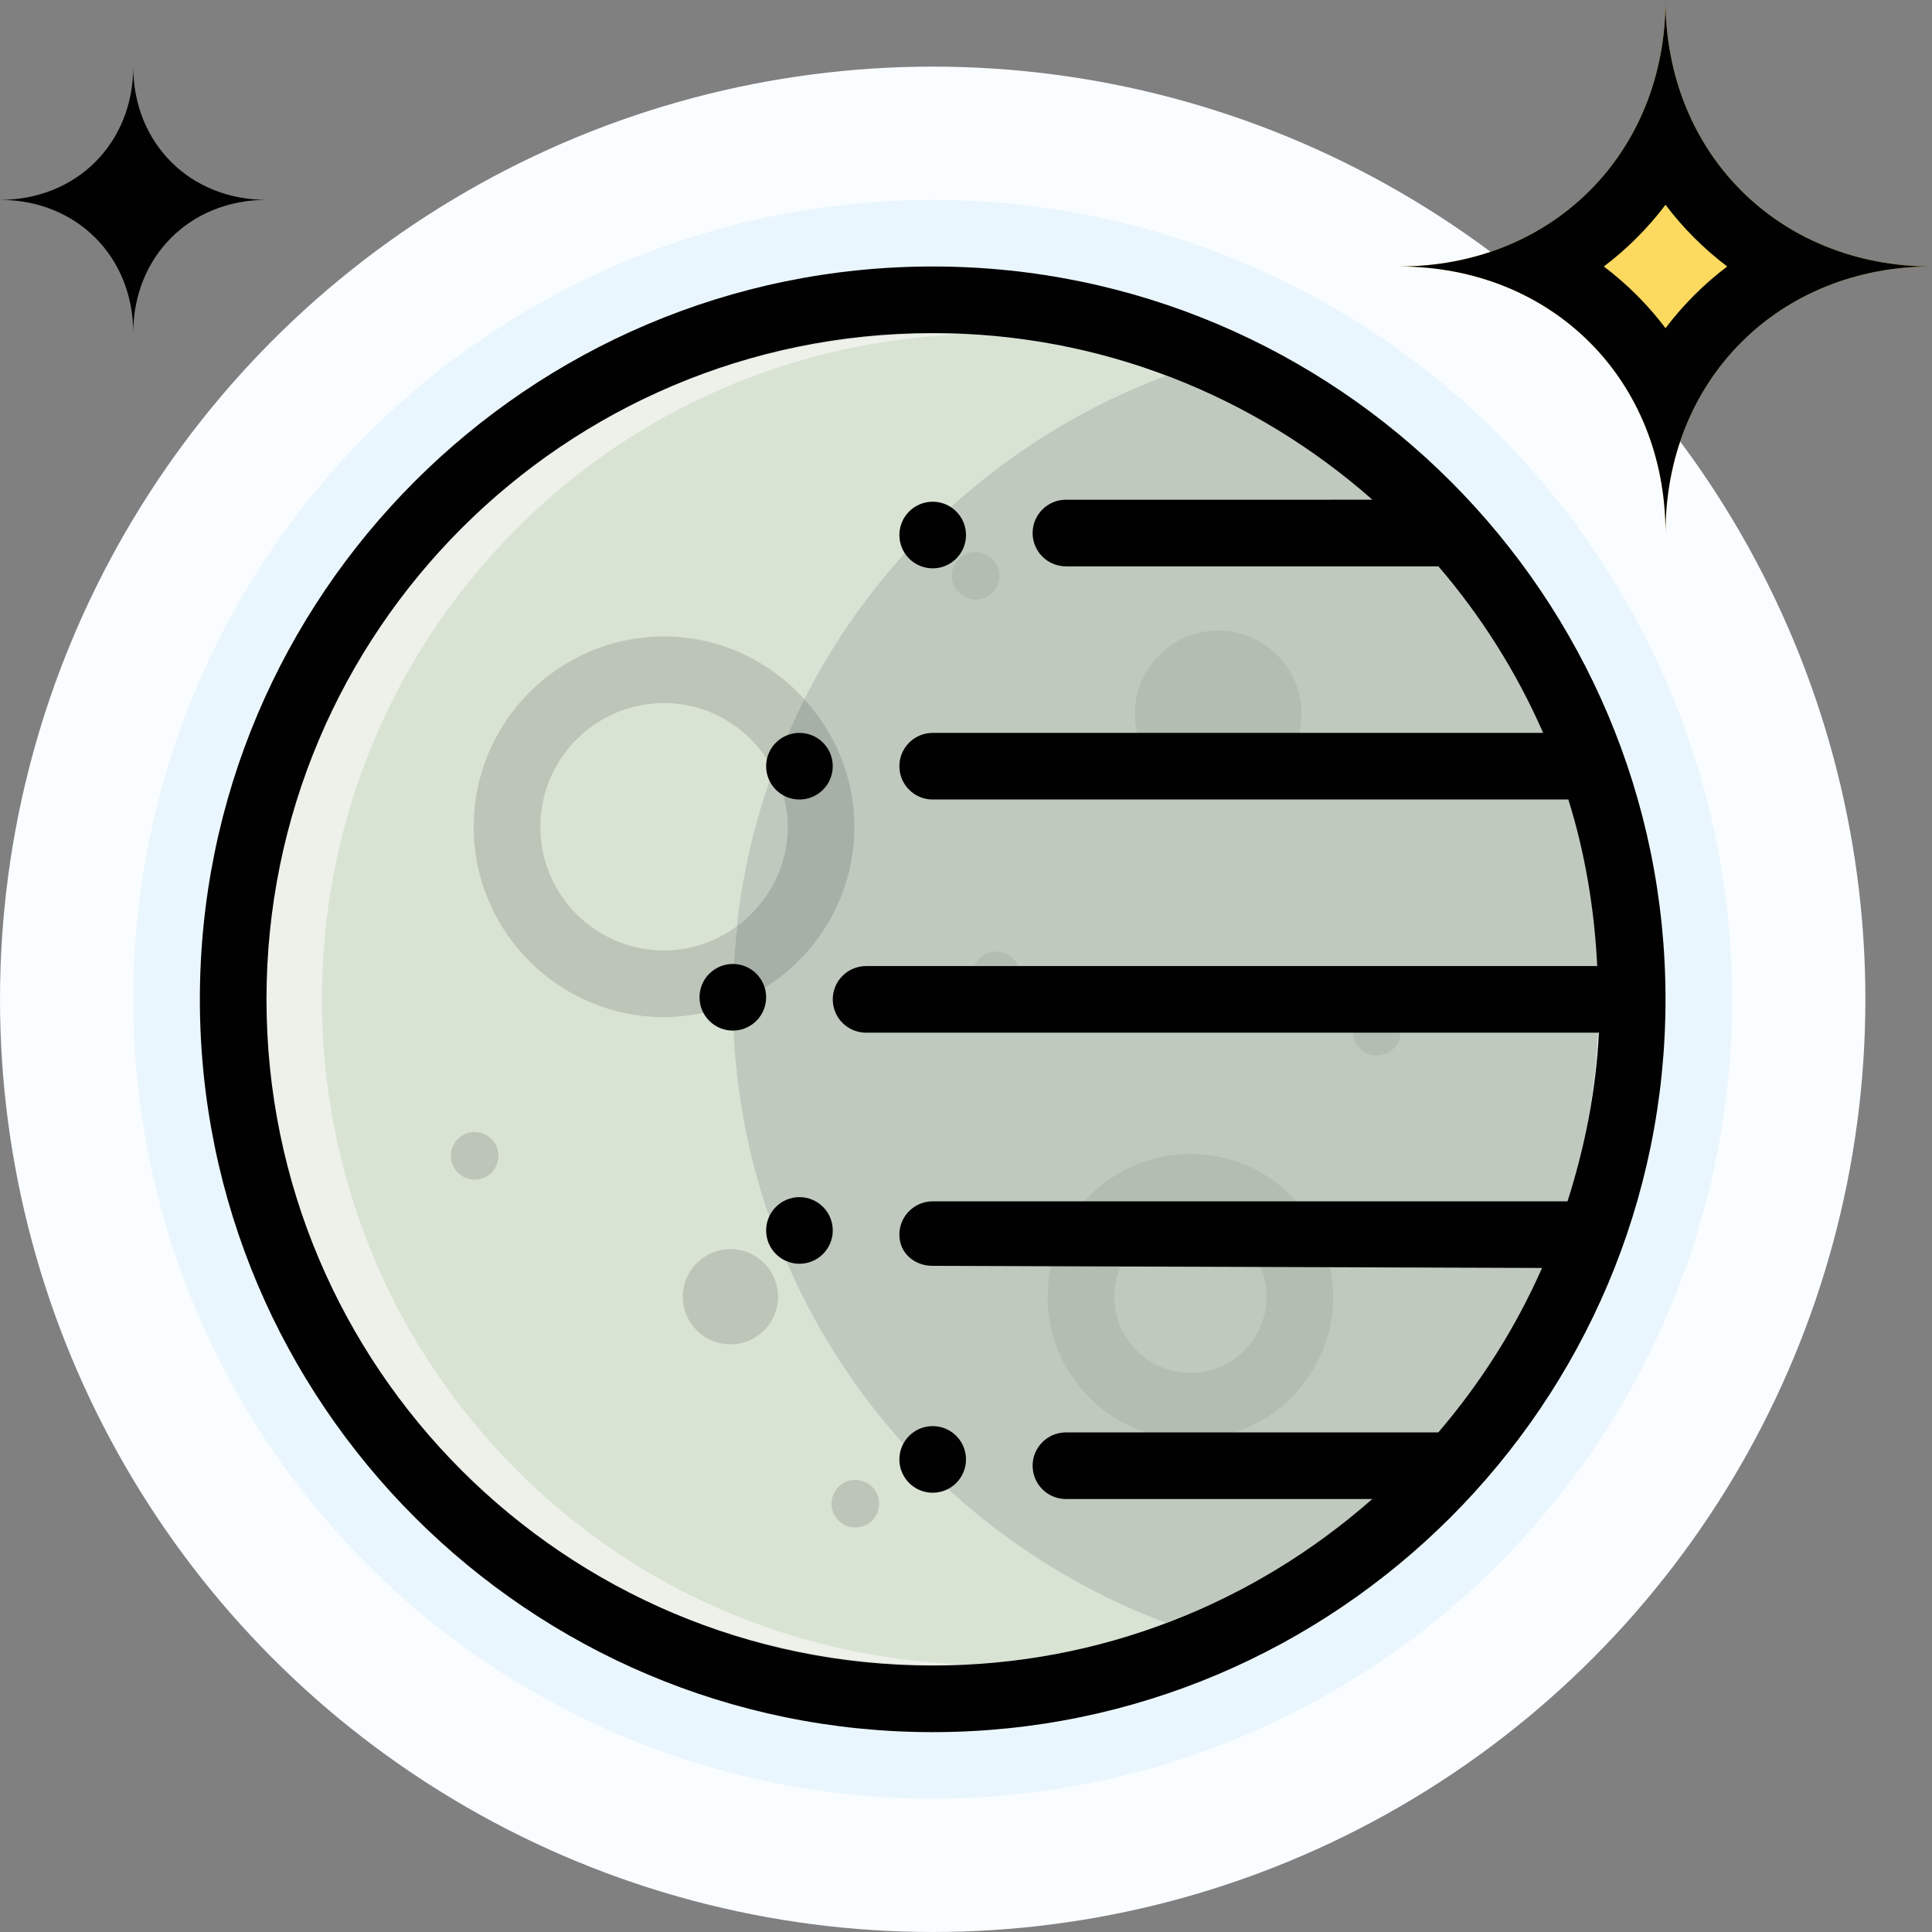 <?xml version="1.0" encoding="iso-8859-1"?>
<!-- Generator: Adobe Illustrator 19.0.0, SVG Export Plug-In . SVG Version: 6.00 Build 0)  -->
<svg version="1.1" id="Capa_1" xmlns="http://www.w3.org/2000/svg" xmlns:xlink="http://www.w3.org/1999/xlink" x="0px" y="0px"
	 viewBox="0 0 464 464" style="enable-background:new 0 0 464 464;" xml:space="preserve">
<rect x="0" y="0" width="464" height="464" fill="#808080" stroke="none"/>
<circle style="fill:#FAFDFF;" cx="224" cy="240" r="224"/>
<circle style="fill:#EAF6FD;" cx="224" cy="240" r="192"/>
<path style="fill:#010101;" d="M32,16c0,18.384-13.616,32-32,32c18.384,0,32,13.616,32,32c0-18.384,13.616-32,32-32
	C45.616,48,32,34.384,32,16z"/>
<circle style="fill:#D9E3D4;" cx="224" cy="240" r="160"/>
<path style="fill:#BFC9BE;" d="M280,90.28C219.296,113,176,171.368,176,240.008c0,68.632,43.296,127,104,149.728
	c60.704-22.72,104-81.088,104-149.728S340.704,113,280,90.28z"/>
<path style="fill:#EDF1EA;" d="M124.16,353.136c-62.48-62.48-62.488-163.792,0-226.272C153.704,97.32,191.936,81.92,230.632,80.32
	c-43.136-1.784-86.848,13.616-119.776,46.544c-62.48,62.48-62.488,163.792,0,226.272c32.936,32.936,76.648,48.328,119.784,46.544
	C191.944,398.08,153.712,382.688,124.16,353.136z"/>
<path style="fill:#BCC5B8;" d="M176,240c0-5.968,0.44-11.824,1.08-17.624c-4.944,3.664-10.992,5.904-17.6,5.904
	c-16.384,0-29.712-13.328-29.712-29.712s13.328-29.712,29.712-29.712c11.52,0,21.408,6.648,26.336,16.256
	c2.16-5.88,4.56-11.632,7.368-17.168c-8.368-9.2-20.312-15.088-33.704-15.088c-25.216,0-45.712,20.496-45.712,45.712
	s20.496,45.712,45.712,45.712c5.856,0,11.416-1.2,16.568-3.216C176.04,240.712,176,240.36,176,240z"/>
<path style="fill:#B3BDB2;" d="M285.904,293.144c10.08,0,18.288,8.2,18.288,18.288c0,10.08-8.2,18.288-18.288,18.288
	c-10.088,0-18.288-8.2-18.288-18.288C267.616,301.352,275.824,293.144,285.904,293.144 M285.904,277.144
	c-18.912,0-34.288,15.376-34.288,34.288s15.376,34.288,34.288,34.288s34.288-15.376,34.288-34.288S304.816,277.144,285.904,277.144z
	"/>
<circle style="fill:#BCC5B8;" cx="175.424" cy="311.432" r="11.432"/>
<g>
	<circle style="fill:#B3BDB2;" cx="234.32" cy="138.288" r="5.712"/>
	<circle style="fill:#B3BDB2;" cx="239.24" cy="234.256" r="5.712"/>
</g>
<circle style="fill:#BCC5B8;" cx="114" cy="277.584" r="5.712"/>
<circle style="fill:#B3BDB2;" cx="330.64" cy="247.784" r="5.712"/>
<circle style="fill:#BCC5B8;" cx="205.424" cy="361.136" r="5.712"/>
<circle style="fill:#B3BDB2;" cx="292.568" cy="171.432" r="20"/>
<path style="fill:#A7B0A6;" d="M189.192,198.576c0,9.776-4.808,18.392-12.112,23.808C176.44,228.176,176,234.032,176,240
	c0,0.36,0.04,0.712,0.04,1.064c17.016-6.656,29.152-23.136,29.152-42.496c0-11.824-4.624-22.504-12.008-30.624
	c-2.808,5.528-5.208,11.288-7.368,17.168C187.896,189.176,189.192,193.704,189.192,198.576z"/>
<g>
	<path style="fill:#010101;" d="M48,240c0,97.048,78.952,176,176,176s176-78.952,176-176S321.048,64,224,64S48,142.96,48,240z
		 M64,240c0-88.368,71.632-160,160-160c40.52,0,77.408,15.184,105.6,40.016H256c-4.416,0-8,3.584-8,8c0,4.416,3.584,8,8,8h89.456
		c10.24,11.944,18.768,25.384,25.152,40H224c-4.416,0-8,3.584-8,8s3.584,8,8,8h152.656c3.992,12.704,6.256,26.144,6.944,40H208
		c-4.416,0-8,3.584-8,8s3.584,8,8,8h176c-0.696,14.04-3.448,27.64-7.536,40.504H224c-4.416,0-8,3.584-8,8
		c0,4.416,3.584,7.496,8,7.496l146.344,0.504c-6.36,14.416-14.792,27.688-24.92,39.496H256c-4.416,0-8,3.584-8,8s3.584,8,8,8h73.568
		C301.384,384.832,264.504,400,224,400C135.632,400,64,328.368,64,240z"/>
	<circle style="fill:#010101;" cx="224" cy="128.496" r="8"/>
	<circle style="fill:#010101;" cx="192" cy="184.016" r="8"/>
	<circle style="fill:#010101;" cx="176" cy="239.512" r="8"/>
	<circle style="fill:#010101;" cx="192" cy="295.512" r="8"/>
	<circle style="fill:#010101;" cx="224" cy="350.504" r="8"/>
</g>
<g>
	<path style="fill:#FCD95F;" d="M400,0c0,36.768-27.232,64-64,64c36.768,0,64,27.224,64,64c0-36.776,27.232-64,64-64
		C427.224,64,400,36.776,400,0z"/>
	<path style="fill:#FCD95F;" d="M370.064,64c12.92,6.616,23.312,17.016,29.936,29.944c6.624-12.928,17.016-23.328,29.936-29.944
		c-12.92-6.616-23.312-17.016-29.936-29.944C393.376,46.984,382.984,57.384,370.064,64z"/>
</g>
<path style="fill:#010101;" d="M400,49.184c4.232,5.6,9.216,10.584,14.816,14.816c-5.6,4.24-10.584,9.216-14.816,14.816
	c-4.232-5.6-9.216-10.584-14.816-14.816C390.784,59.768,395.76,54.784,400,49.184 M400,0c0,36.768-27.232,64-64,64
	c36.768,0,64,27.224,64,64c0-36.776,27.232-64,64-64C427.224,64,400,36.776,400,0z"/>
<g>
</g>
<g>
</g>
<g>
</g>
<g>
</g>
<g>
</g>
<g>
</g>
<g>
</g>
<g>
</g>
<g>
</g>
<g>
</g>
<g>
</g>
<g>
</g>
<g>
</g>
<g>
</g>
<g>
</g>
</svg>
